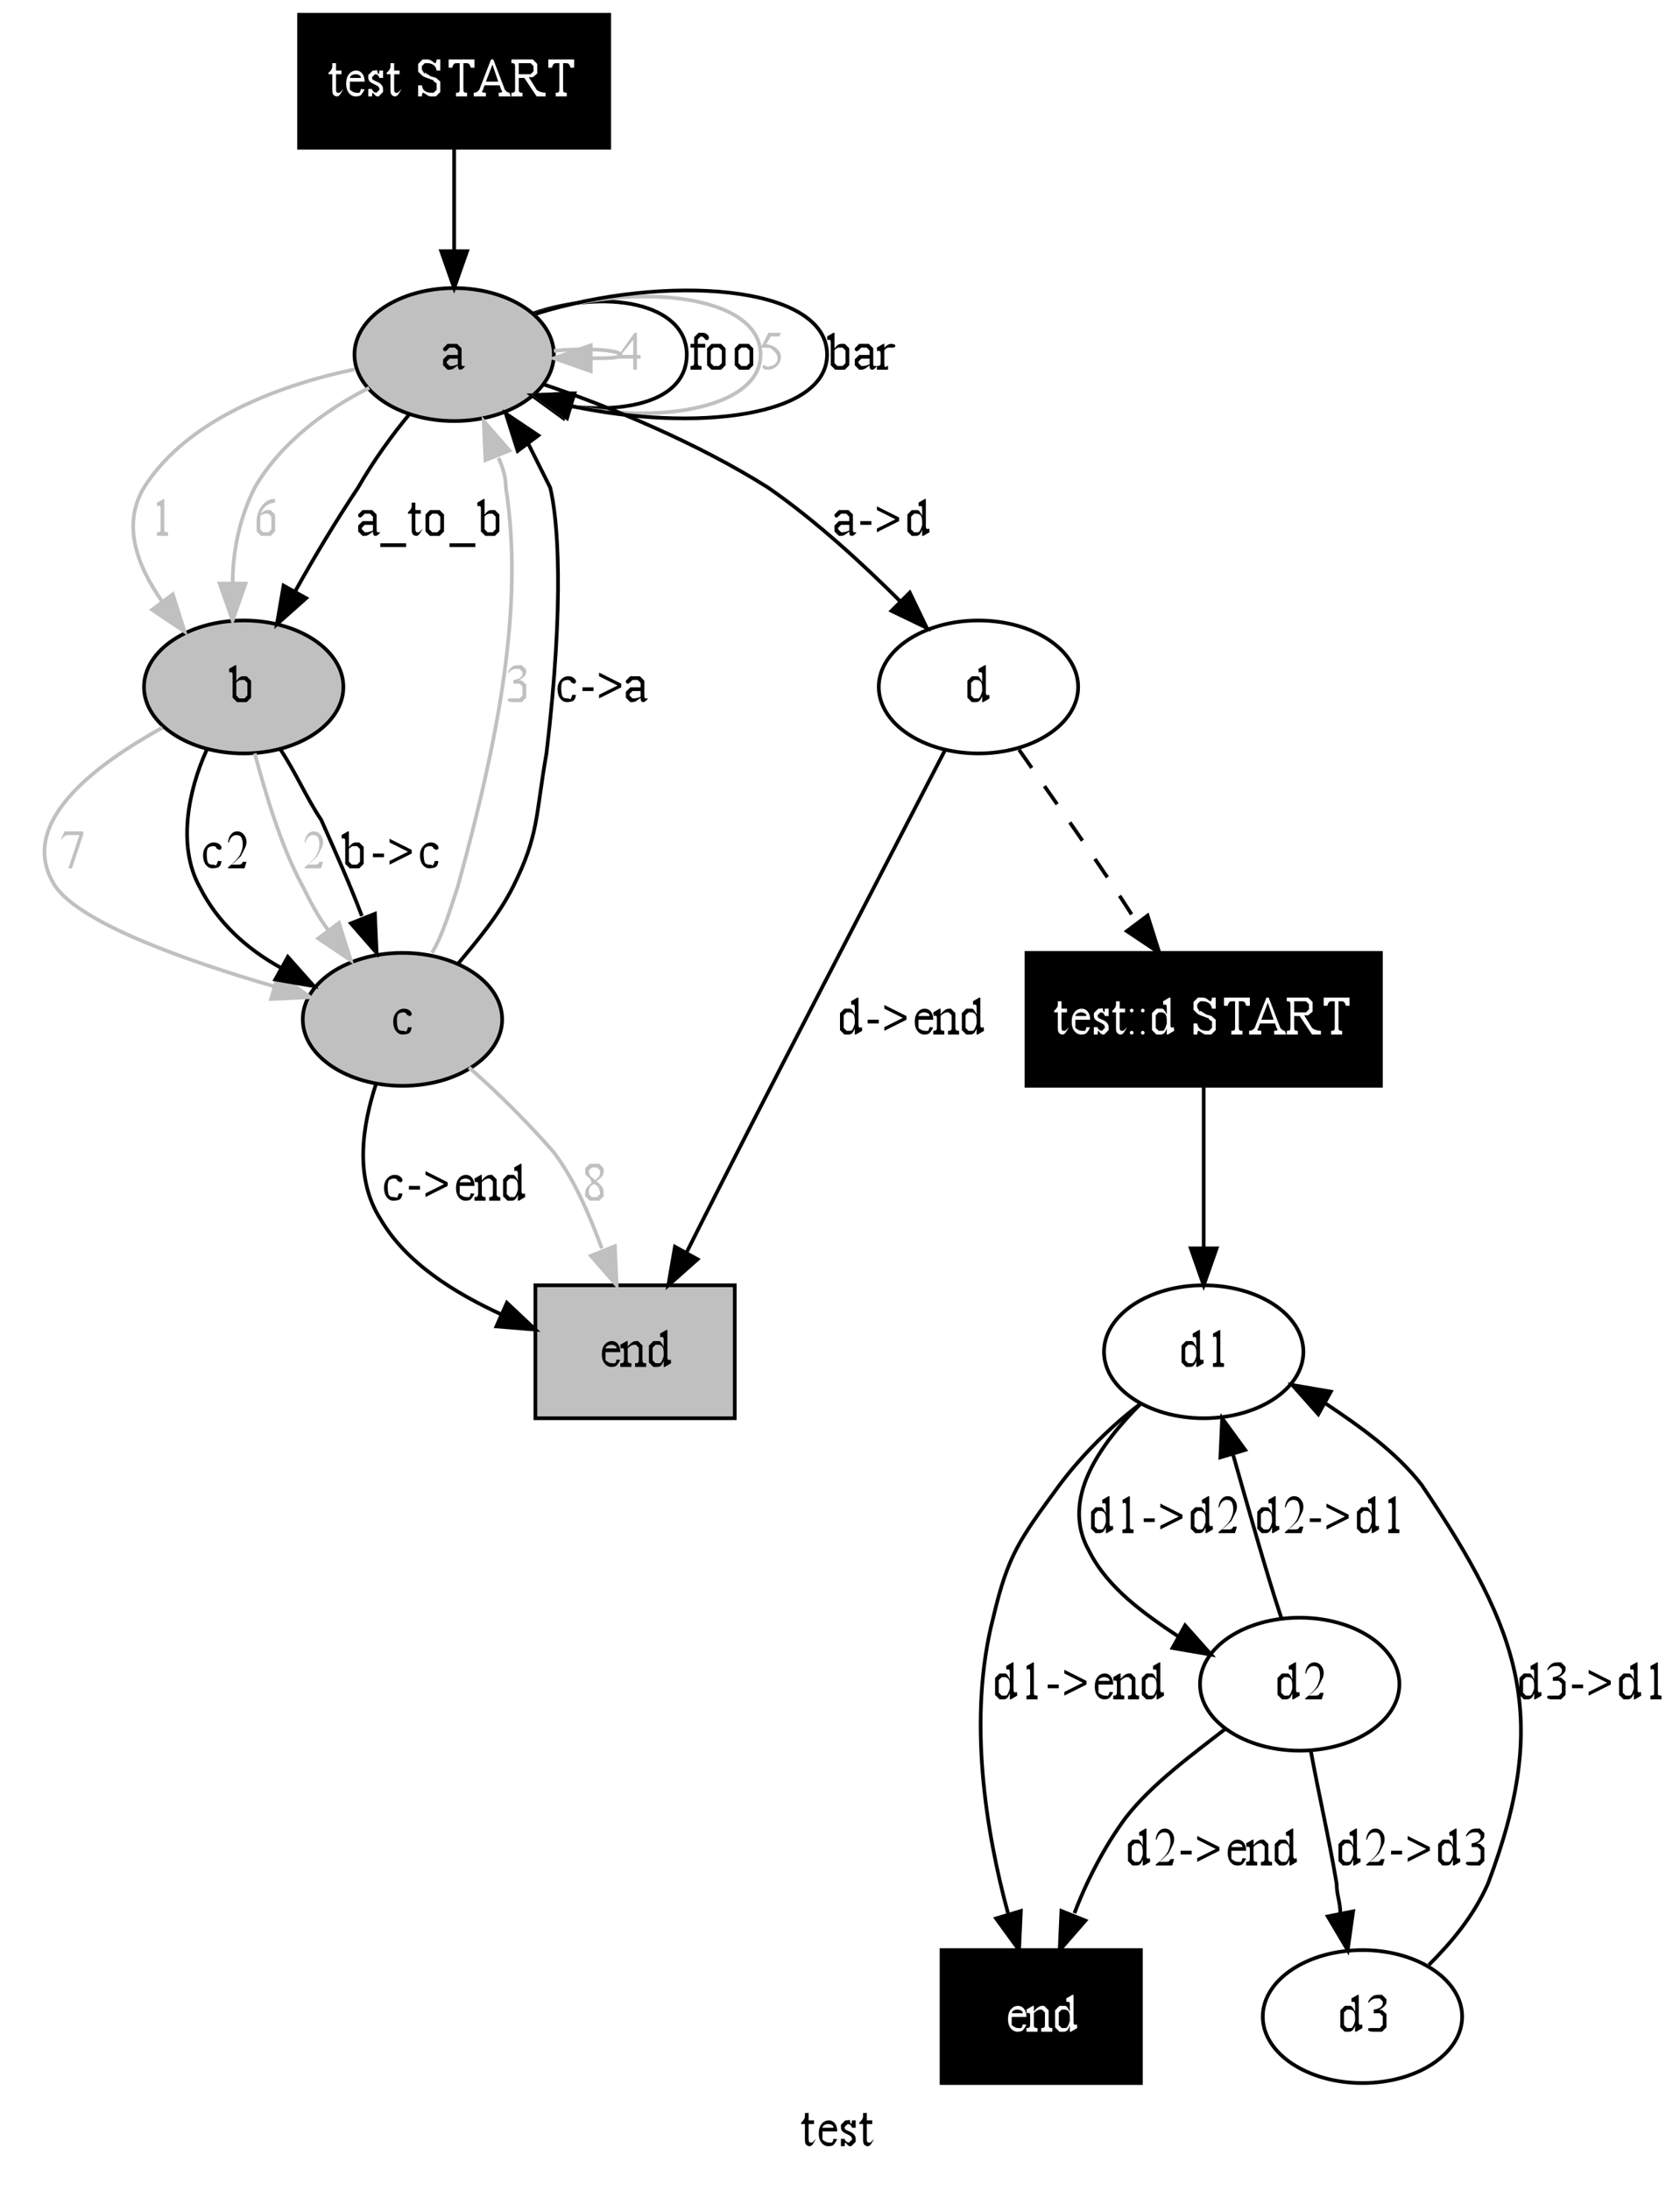 <?xml version="1.0" encoding="UTF-8"?>
<svg xmlns="http://www.w3.org/2000/svg" xmlns:xlink="http://www.w3.org/1999/xlink" width="455pt" height="593pt" viewBox="0 0 455 593" version="1.1">
<rect x="0" y="0" width="455" height="593" fill="#808080" stroke="none"/>
<defs>
<g>
<symbol overflow="visible" id="glyph0-0">
<path style="stroke: none;" d="M 2 0 L 2 -10 L 9 -10 L 9 0 L 2 0 Z M 3 -1 L 8 -1 L 8 -9 L 3 -9 L 3 -1 Z M 3 -1 "/>
</symbol>
<symbol overflow="visible" id="glyph0-1">
<path style="stroke: none;" d="M 2 -9 L 2 -7 L 3.469 -7 L 3.469 -6 L 2 -6 L 2 -2.016 C 2 -1.617 2.039 -1.348 2.125 -1.203 C 2.207 -1.066 2.316 -1 2.453 -1 C 2.555 -1 2.66 -1 2.766 -1 C 2.867 -1 2.945 -1 3 -1 L 4 -2 C 3.82 -1.664 3.574 -1.246 3.266 -0.75 C 2.953 -0.25 2.629 0 2.297 0 C 2.066 0 1.84 -0.055 1.625 -0.172 C 1.414 -0.293 1.258 -0.469 1.156 -0.688 C 1.051 -0.902 1 -1.242 1 -1.703 L 1 -6 L 0 -6 L 0 -6.469 C 0.215 -6.59 0.438 -6.812 0.656 -7.125 C 0.883 -7.434 1 -7.754 1 -8.078 C 1 -8.242 1 -8.551 1 -9 L 2 -9 Z M 2 -9 "/>
</symbol>
<symbol overflow="visible" id="glyph0-2">
<path style="stroke: none;" d="M 2 -4 C 2 -3.062 2 -2.324 2 -1.797 C 2.652 -1.266 3.211 -1 3.672 -1 C 3.961 -1 4.219 -0.988 4.438 -0.969 C 4.664 -0.957 4.852 -1.301 5 -2 L 6 -1.906 C 5.57 -1.094 5.223 -0.57 4.953 -0.344 C 4.691 -0.113 4.23 0 3.578 0 C 2.867 0 2.258 -0.305 1.75 -0.922 C 1.25 -1.535 1 -2.363 1 -3.406 C 1 -4.539 1.258 -5.422 1.781 -6.047 C 2.301 -6.68 2.953 -7 3.734 -7 C 4.387 -7 4.93 -6.727 5.359 -6.188 C 5.785 -5.645 6 -4.914 6 -4 L 2 -4 Z M 2 -5 L 5 -5 C 4.977 -5.238 4.926 -5.41 4.844 -5.516 C 4.727 -5.66 4.551 -5.773 4.312 -5.859 C 4.082 -5.949 3.84 -6 3.594 -6 C 3.195 -6 2.84 -5.91 2.531 -5.734 C 2.227 -5.555 2.051 -5.309 2 -5 Z M 2 -5 "/>
</symbol>
<symbol overflow="visible" id="glyph0-3">
<path style="stroke: none;" d="M 5 -7 L 5 -5 L 4 -5 C 3.875 -5.383 3.711 -5.645 3.516 -5.781 C 3.316 -5.926 3.066 -6 2.766 -6 L 2.797 -6 L 2 -5.203 L 2 -5.297 C 2 -5.078 2.023 -4.887 2.078 -4.734 C 2.129 -4.578 2.359 -4.41 2.766 -4.234 L 3.703 -3.812 C 4.566 -3.344 5 -2.727 5 -1.969 L 5 -1.203 L 3.797 0 L 3.438 0 C 3.156 0 2.824 -0.25 2.453 -0.75 C 2.348 -0.914 2.258 -1 2.188 -1 C 2.102 -1 2.039 -0.664 2 0 L 1 0 L 1 -2 L 2 -2 C 2.082 -1.664 2.242 -1.414 2.484 -1.25 C 2.723 -1.082 2.992 -1 3.297 -1 L 3.203 -1 L 4 -1.797 L 4 -1.875 C 4 -2.164 3.914 -2.41 3.75 -2.609 C 3.582 -2.805 3.184 -3.039 2.562 -3.312 C 1.945 -3.59 1.527 -3.867 1.312 -4.141 C 1.102 -4.398 1 -4.734 1 -5.141 L 1 -5.797 L 2.203 -7 L 2.594 -7 C 2.801 -7 3.051 -7.047 3.344 -7.141 C 3.539 -6.379 3.672 -6 3.734 -6 C 3.793 -6 3.844 -6.062 3.875 -6.188 C 3.914 -6.309 3.957 -6.582 4 -7 L 5 -7 Z M 5 -7 "/>
</symbol>
<symbol overflow="visible" id="glyph0-4">
<path style="stroke: none;" d=""/>
</symbol>
<symbol overflow="visible" id="glyph0-5">
<path style="stroke: none;" d="M 7 -10 L 7 -7 L 6 -7 C 5.926 -7.457 5.785 -7.82 5.578 -8.094 C 5.379 -8.371 5.09 -8.594 4.719 -8.75 C 4.344 -8.914 3.957 -9 3.562 -9 L 2.797 -9 L 2 -8.203 L 2 -7.672 L 2 -7.281 L 2.797 -5.984 L 2.75 -6.484 L 4.406 -5.438 L 5.75 -5.047 L 5.797 -5.047 L 7 -4.016 L 7 -2.656 L 7 -1.203 L 5.797 0 L 4.484 0 C 4.254 0 4.039 -0.035 3.844 -0.109 C 3.719 -0.16 3.461 -0.32 3.078 -0.594 C 2.703 -0.863 2.461 -1 2.359 -1 C 2.266 -1 2.184 -0.93 2.125 -0.797 C 2.07 -0.672 2.027 -0.402 2 0 L 1 0 L 1 -3 L 2 -3 C 2.102 -2.5 2.238 -2.121 2.406 -1.875 C 2.582 -1.625 2.848 -1.414 3.203 -1.25 C 3.566 -1.082 3.961 -1 4.391 -1 L 5.203 -1 L 6 -1.797 L 6 -2.656 L 6 -3.547 L 6 -3.547 L 5.203 -4.094 L 5.156 -4.344 L 2.672 -5.281 L 2.203 -5.531 L 1 -6.688 L 1 -7.719 L 1 -8.797 L 2.203 -10 L 3.562 -10 C 4.027 -10 4.523 -9.773 5.047 -9.328 C 5.285 -9.109 5.453 -9 5.547 -9 C 5.66 -9 5.754 -9.062 5.828 -9.188 C 5.898 -9.32 5.957 -9.594 6 -10 L 7 -10 Z M 7 -10 "/>
</symbol>
<symbol overflow="visible" id="glyph0-6">
<path style="stroke: none;" d="M 8 -10 L 8 -7.781 L 7 -7.781 C 6.969 -7.914 6.918 -8.066 6.859 -8.234 C 6.766 -8.492 6.637 -8.688 6.484 -8.812 C 6.328 -8.934 6.121 -9 5.875 -9 L 5 -9 L 5 -2 C 5 -1.582 5.047 -1.32 5.141 -1.219 C 5.273 -1.07 5.477 -1 5.75 -1 L 6 -1 L 6 0 L 3 0 L 3 -1 L 3.25 -1 C 3.551 -1 3.766 -1.086 3.891 -1.266 C 3.961 -1.367 4 -1.613 4 -2 L 4 -9 L 3.25 -9 C 2.945 -9 2.73 -8.965 2.609 -8.906 C 2.453 -8.82 2.316 -8.652 2.203 -8.406 C 2.086 -8.156 2.02 -7.945 2 -7.781 L 1 -7.781 L 1 -10 L 8 -10 Z M 8 -10 "/>
</symbol>
<symbol overflow="visible" id="glyph0-7">
<path style="stroke: none;" d="M 6.562 -3 L 2.484 -3 L 2 -1.641 C 1.844 -1.473 1.766 -1.348 1.766 -1.266 C 1.766 -1.203 1.832 -1.145 1.969 -1.094 C 2.102 -1.039 2.395 -1.008 2.844 -1 L 2.844 0 L -0.453 0 L -0.453 -1 C -0.066 -1.027 0.18 -1.078 0.297 -1.141 C 0.535 -1.254 0.797 -1.484 1.078 -1.828 L 4.234 -10 L 4.859 -10 L 8 -1.766 C 8.258 -1.453 8.492 -1.246 8.703 -1.156 C 8.918 -1.062 9.094 -1.008 9.219 -1 L 9.594 0 L 6.328 0 L 6.328 -1 C 6.699 -1.008 6.953 -1.039 7.078 -1.094 C 7.199 -1.145 7.266 -1.207 7.266 -1.281 C 7.266 -1.383 7.176 -1.547 7 -1.766 L 6.562 -3 Z M 6.188 -4 L 4.625 -8.625 L 2.844 -4 L 6.188 -4 Z M 6.188 -4 "/>
</symbol>
<symbol overflow="visible" id="glyph0-8">
<path style="stroke: none;" d="M 9.25 0 L 6.844 0 L 3.5 -5 C 3.145 -5 2.852 -5 2.625 -5 C 2.531 -5 2.43 -5 2.328 -5 C 2.223 -5 2.113 -5 2 -5 L 2 -2 C 2 -1.582 2.047 -1.32 2.141 -1.219 C 2.273 -1.07 2.473 -1 2.734 -1 L 3 -1 L 3 0 L 0 0 L 0 -1 L 0.266 -1 C 0.555 -1 0.766 -1.094 0.891 -1.281 C 0.961 -1.371 1 -1.613 1 -2 L 1 -8 C 1 -8.414 0.949 -8.676 0.859 -8.781 C 0.723 -8.926 0.523 -9 0.266 -9 L 0 -9 L 0 -10 L 3.266 -10 L 5.797 -10 L 7 -8.797 L 7 -8.797 L 7 -7.594 L 7 -6.203 L 5.797 -5.203 L 4.719 -5.203 L 6.891 -1.719 C 7.324 -1.445 7.703 -1.262 8.016 -1.172 C 8.324 -1.078 8.738 -1.02 9.25 -1 L 9.25 0 Z M 2 -6 C 2.113 -6 2.211 -6 2.297 -6 C 2.379 -6 2.445 -6 2.5 -6 L 5.203 -6 L 6 -6.797 L 6 -7.531 L 6 -8.203 L 5.203 -9 L 3.406 -9 C 3.062 -9 2.59 -9 2 -9 L 2 -6 Z M 2 -6 "/>
</symbol>
<symbol overflow="visible" id="glyph0-9">
<path style="stroke: none;" d="M 4 -1.156 C 3.258 -0.602 2.793 -0.277 2.609 -0.188 C 2.328 -0.062 2.023 0 1.703 0 L 1.203 0 L 0 -1.203 L 0 -1.516 L 0 -2.797 L 0 -2.797 L 0 -2.797 L 1.203 -4 L 4 -4 L 4 -4.266 L 4 -5.203 L 3.203 -6 L 2.328 -6 L 1.781 -6 L 0.984 -5.203 L 0.984 -5.75 L 0.984 -5.578 L 1 -5.359 C 1 -5.242 0.949 -5.152 0.859 -5.094 C 0.766 -5.031 0.645 -5 0.5 -5 C 0.352 -5 0.23 -5.051 0.141 -5.156 C 0.047 -5.258 0 -5.406 0 -5.594 L 0 -5.797 L 1.188 -7 L 2.625 -7 L 3.797 -7 L 5 -5.797 L 5 -5.797 L 5 -5.797 L 5 -5.703 L 5 -4.75 L 5 -2.516 C 5 -1.879 5.008 -1.488 5.031 -1.344 C 5.051 -1.207 5.082 -1.113 5.125 -1.062 C 5.176 -1.02 5.238 -1 5.312 -1 C 5.371 -1 5.43 -1 5.484 -1 C 5.574 -1 5.75 -1 6 -1 L 6 -1 C 5.531 -0.332 5.086 0 4.672 0 C 4.461 0 4.293 -0.086 4.172 -0.266 C 4.055 -0.441 4 -0.738 4 -1.156 Z M 4 -1.453 L 4 -3 L 1.797 -3 L 1 -2.203 L 1 -2.203 L 1 -2.203 L 1 -1.75 L 1 -1.797 L 1.797 -1 L 2.25 -1 C 2.684 -1 3.27 -1.148 4 -1.453 Z M 4 -1.453 "/>
</symbol>
<symbol overflow="visible" id="glyph0-10">
<path style="stroke: none;" d="M 3 -6 L 3 -2 C 3 -1.582 3.047 -1.32 3.141 -1.219 C 3.254 -1.07 3.41 -1 3.609 -1 L 4 -1 L 4 0 L 1 0 L 1 -1 L 1.234 -1 C 1.387 -1 1.531 -1.031 1.656 -1.094 C 1.789 -1.152 1.879 -1.242 1.922 -1.359 C 1.973 -1.473 2 -1.688 2 -2 L 2 -6 L 1 -6 L 1 -7 L 2 -7 L 2 -7.359 L 2 -8.797 L 2 -8.797 L 3.203 -10 L 4.406 -10 C 4.852 -10 5.266 -9.816 5.641 -9.453 C 5.879 -9.223 6 -8.957 6 -8.656 C 6 -8.5 5.941 -8.348 5.828 -8.203 C 5.723 -8.066 5.602 -8 5.469 -8 C 5.375 -8 5.27 -8.031 5.156 -8.094 C 5.051 -8.152 4.918 -8.285 4.766 -8.484 C 4.609 -8.68 4.461 -8.816 4.328 -8.891 C 4.191 -8.961 4.043 -9 3.891 -9 L 3.797 -9 L 3 -8.203 L 3 -8.203 L 3 -7.312 L 3 -7 L 5 -7 L 5 -6 L 3 -6 Z M 3 -6 "/>
</symbol>
<symbol overflow="visible" id="glyph0-11">
<path style="stroke: none;" d="M 3.5 -7 L 4.797 -7 L 6 -5.797 L 6 -5.797 L 6 -3.625 L 6 -1.203 L 6 -1.203 L 4.797 0 L 3.438 0 L 2.203 0 L 1 -1.203 L 1 -1.203 L 1 -3.438 L 1 -5.797 L 1 -5.797 L 2.203 -7 L 3.5 -7 Z M 3.328 -6 L 2.797 -6 L 2 -5.203 L 2 -5.203 L 2 -3.938 L 2 -1.797 L 2.797 -1 L 3.688 -1 L 4.203 -1 L 5 -1.797 L 5 -3.125 L 5 -5.203 L 5 -5.203 L 4.203 -6 L 3.328 -6 Z M 3.328 -6 "/>
</symbol>
<symbol overflow="visible" id="glyph0-12">
<path style="stroke: none;" d="M 6 -10 L 5.562 -9 L 3.297 -9 L 2 -6.922 C 3.258 -6.742 4.27 -6.301 5.031 -5.594 C 5.676 -4.988 6 -4.27 6 -3.438 C 6 -2.957 5.902 -2.512 5.719 -2.109 C 5.531 -1.703 5.289 -1.352 5 -1.062 C 4.719 -0.781 4.398 -0.551 4.047 -0.375 C 3.547 -0.125 3.035 0 2.516 0 C 1.984 0 1.598 -0.082 1.359 -0.25 C 1.117 -0.414 1 -0.602 1 -0.812 C 1 -0.914 1.035 -1.008 1.109 -1.094 C 1.191 -1.184 1.297 -1.234 1.422 -1.234 C 1.504 -1.234 1.578 -1.215 1.641 -1.188 C 1.711 -1.156 1.832 -1.07 2 -0.938 C 2.34 -0.727 2.691 -0.75 3.047 -1 C 3.586 -1 4.062 -1.195 4.469 -1.594 C 4.883 -1.988 5.094 -2.469 5.094 -3.031 C 5.094 -3.57 4.91 -4.078 4.547 -4.547 C 4.18 -5.023 3.68 -5.477 3.047 -5.906 C 2.535 -5.934 1.723 -5.969 0.609 -6 L 2.609 -10 L 6 -10 Z M 6 -10 "/>
</symbol>
<symbol overflow="visible" id="glyph0-13">
<path style="stroke: none;" d="M 2 -5.719 C 2.551 -6.57 3.148 -7 3.797 -7 L 4.797 -7 L 6 -5.797 L 6 -3.75 L 6 -1.203 L 6 -1.203 L 4.797 0 L 3.062 0 L 2.203 0 L 1 -1.203 L 1 -1.281 L 1 -7 C 1 -7.434 0.98 -7.703 0.953 -7.797 C 0.922 -7.898 0.867 -7.977 0.797 -8.031 C 0.734 -8.082 0.648 -8.109 0.547 -8.109 C 0.422 -8.109 0.27 -8.07 0.094 -8 L 0 -9 L 1.719 -10 L 2 -10 L 2 -5.719 Z M 2 -5.297 L 2 -1.672 L 2 -1.797 L 2.797 -1 L 3.406 -1 L 4.203 -1 L 5 -1.797 L 5 -3.594 L 5 -5.203 L 4.203 -6 L 3.344 -6 C 3.113 -6 2.883 -5.941 2.656 -5.828 C 2.488 -5.734 2.27 -5.555 2 -5.297 Z M 2 -5.297 "/>
</symbol>
<symbol overflow="visible" id="glyph0-14">
<path style="stroke: none;" d="M 2 -7 L 2 -5.984 C 2.633 -6.66 3.285 -7 3.953 -7 C 4.254 -7 4.504 -6.941 4.703 -6.828 C 4.898 -6.723 5 -6.598 5 -6.453 C 5 -6.328 4.93 -6.215 4.797 -6.125 C 4.672 -6.039 4.512 -6 4.328 -6 C 4.148 -6 3.934 -6 3.688 -6 C 3.438 -6 3.246 -6 3.125 -6 C 3.031 -6 2.918 -5.965 2.797 -5.906 C 2.535 -5.781 2.27 -5.574 2 -5.297 L 2 -2 C 2 -1.488 2.039 -1.102 2.125 -0.844 C 2.176 -0.664 2.27 -0.645 2.406 -0.781 C 2.539 -0.926 2.738 -1 3 -1 L 3 0 L 0 0 L 0 -1 C 0.32 -1 0.562 -1.039 0.719 -1.125 C 0.832 -1.184 0.914 -1.285 0.969 -1.422 C 0.988 -1.492 1 -1.688 1 -2 L 1 -4 C 1 -4.457 0.98 -4.727 0.953 -4.812 C 0.93 -4.895 0.879 -4.961 0.797 -5.016 C 0.723 -5.066 0.629 -5.094 0.516 -5.094 C 0.379 -5.094 0.227 -5.059 0.062 -5 L 0 -6 L 1.734 -7 L 2 -7 Z M 2 -7 "/>
</symbol>
<symbol overflow="visible" id="glyph0-15">
<path style="stroke: none;" d="M 6 -4 L 6 -3 L 5 -3 L 5 0 L 4 0 L 4 -3 L 0 -3 L 0 -3.906 L 4.328 -10 L 5 -10 L 5 -4 L 6 -4 Z M 4 -4 L 4 -8.125 L 0.688 -4 L 4 -4 Z M 4 -4 "/>
</symbol>
<symbol overflow="visible" id="glyph0-16">
<path style="stroke: none;" d="M 2 -9 L 3.797 -10 L 4 -10 L 4 -2 C 4 -1.625 4.016 -1.387 4.047 -1.297 C 4.086 -1.203 4.164 -1.129 4.281 -1.078 C 4.402 -1.035 4.645 -1.008 5 -1 L 5 0 L 2 0 L 2 -1 C 2.363 -1.008 2.598 -1.035 2.703 -1.078 C 2.816 -1.129 2.895 -1.191 2.938 -1.266 C 2.977 -1.348 3 -1.594 3 -2 L 3 -7 C 3 -7.445 2.98 -7.734 2.953 -7.859 C 2.93 -7.949 2.887 -8.031 2.828 -8.094 C 2.766 -8.164 2.684 -8.203 2.594 -8.203 C 2.469 -8.203 2.293 -8.133 2.078 -8 L 2 -9 Z M 2 -9 "/>
</symbol>
<symbol overflow="visible" id="glyph0-17">
<path style="stroke: none;" d="M 6 -10 L 6 -9 C 5.438 -8.957 4.973 -8.863 4.609 -8.719 C 4.254 -8.582 3.898 -8.371 3.547 -8.094 C 3.203 -7.812 2.914 -7.496 2.688 -7.156 C 2.457 -6.812 2.262 -6.398 2.109 -5.922 C 2.699 -6.637 3.297 -7 3.891 -7 L 4.797 -7 L 6 -5.797 L 6 -3.812 L 6 -1.203 L 6 -1.203 L 4.797 0 L 3.484 0 L 2.203 0 L 1 -1.203 L 1 -1.203 L 1 -3.953 C 1 -4.805 1.145 -5.625 1.438 -6.406 C 1.727 -7.184 2.145 -7.875 2.688 -8.469 C 3.238 -9.07 3.758 -9.477 4.25 -9.688 C 4.746 -9.895 5.219 -10 5.656 -10 L 6 -10 Z M 2 -5.422 C 2 -4.805 2 -4.309 2 -3.938 L 2 -1.797 L 2 -1.797 L 2 -1.797 L 2.797 -1 L 3.625 -1 L 4.203 -1 L 5 -1.797 L 5 -3.141 L 5 -5.203 L 4.203 -6 L 3.344 -6 C 3.176 -6 2.996 -5.961 2.812 -5.891 C 2.633 -5.816 2.363 -5.66 2 -5.422 Z M 2 -5.422 "/>
</symbol>
<symbol overflow="visible" id="glyph0-18">
<path style="stroke: none;" d="M 7 3 L 0 3 L 0 2 L 7 2 L 7 3 Z M 7 3 "/>
</symbol>
<symbol overflow="visible" id="glyph0-19">
<path style="stroke: none;" d="M 5 -1.625 C 4.719 -0.895 4.441 -0.441 4.172 -0.266 C 3.91 -0.086 3.629 0 3.328 0 L 2.203 0 L 1 -1.203 L 1 -3.219 L 1 -5.797 L 2.203 -7 L 3.75 -7 C 4.09 -7 4.508 -6.465 5 -5.406 L 5 -7 C 5 -7.434 4.98 -7.703 4.953 -7.797 C 4.922 -7.898 4.867 -7.977 4.797 -8.031 C 4.723 -8.082 4.633 -8.109 4.531 -8.109 C 4.414 -8.109 4.262 -8.07 4.078 -8 L 4 -9 L 5.719 -10 L 6 -10 L 6 -3 C 6 -2.562 6.016 -2.289 6.047 -2.188 C 6.074 -2.094 6.129 -2.012 6.203 -1.953 C 6.273 -1.898 6.359 -1.875 6.453 -1.875 C 6.574 -1.875 6.734 -1.914 6.922 -2 L 7 -1 L 5.297 0 L 5 0 L 5 -1.625 Z M 5 -2.938 L 5 -4.016 C 4.969 -4.629 4.883 -5.051 4.75 -5.281 C 4.625 -5.52 4.449 -5.695 4.234 -5.812 C 4.023 -5.934 3.82 -6 3.625 -6 L 2.797 -6 L 2 -5.203 L 2 -5.203 L 2 -3.609 L 2 -1.797 L 2.797 -1 L 3.859 -1 C 4.254 -1 4.633 -1.645 5 -2.938 Z M 5 -2.938 "/>
</symbol>
<symbol overflow="visible" id="glyph0-20">
<path style="stroke: none;" d="M 1 -4 L 4 -4 L 4 -3 L 1 -3 L 1 -4 Z M 1 -4 "/>
</symbol>
<symbol overflow="visible" id="glyph0-21">
<path style="stroke: none;" d="M 7 -4 L 1 -1 L 1 -2 L 6 -4.5 L 1 -7 L 1 -8 L 7 -5 L 7 -4 Z M 7 -4 "/>
</symbol>
<symbol overflow="visible" id="glyph0-22">
<path style="stroke: none;" d="M 6 -1.938 C 5.844 -0.977 5.527 -0.414 5.062 -0.25 C 4.594 -0.082 4.074 0 3.516 0 C 2.836 0 2.246 -0.312 1.75 -0.938 C 1.25 -1.57 1 -2.426 1 -3.5 C 1 -4.527 1.285 -5.367 1.859 -6.016 C 2.43 -6.668 3.117 -7 3.922 -7 C 4.523 -7 5.02 -6.84 5.406 -6.531 C 5.801 -6.219 6 -5.895 6 -5.562 C 6 -5.395 5.941 -5.258 5.828 -5.156 C 5.723 -5.051 5.566 -5 5.359 -5 C 5.086 -5 5.051 -5.051 5.25 -5.156 C 4.844 -5.215 4.621 -5.332 4.594 -5.5 C 4.57 -5.664 4.48 -5.789 4.328 -5.875 C 4.16 -5.957 3.934 -6 3.656 -6 C 3.195 -6 2.746 -5.832 2.312 -5.5 C 2.102 -5.062 2 -4.488 2 -3.781 C 2 -3.039 2.07 -2.387 2.219 -1.828 C 2.371 -1.273 2.812 -1 3.531 -1 C 3.871 -1 4.18 -0.926 4.453 -0.781 C 4.637 -0.914 4.82 -1.32 5 -2 L 6 -1.938 Z M 6 -1.938 "/>
</symbol>
<symbol overflow="visible" id="glyph0-23">
<path style="stroke: none;" d="M 6 -1.75 L 5.469 0 L 1 0 L 1 -0.25 C 2.801 -1.715 3.914 -2.914 4.344 -3.844 C 4.777 -4.777 5 -5.633 5 -6.406 C 5 -7.164 4.883 -7.785 4.656 -8.266 C 4.438 -8.754 3.957 -9 3.219 -9 C 2.781 -9 2.383 -8.824 2.031 -8.484 C 1.676 -8.148 1.414 -7.652 1.25 -7 L 1 -7 C 1.102 -7.965 1.379 -8.707 1.828 -9.219 C 2.273 -9.738 2.832 -10 3.5 -10 C 4.215 -10 4.812 -9.711 5.281 -9.141 C 5.758 -8.578 6 -7.914 6 -7.156 C 6 -6.602 5.883 -6.09 5.656 -5.625 C 5.312 -4.883 4.914 -4.102 4.469 -3.281 C 3.219 -2.02 2.355 -1.258 1.891 -1 L 3.594 -1 C 3.945 -1 4.191 -1.016 4.328 -1.047 C 4.461 -1.086 4.586 -1.164 4.703 -1.281 C 4.816 -1.395 4.914 -1.551 5 -1.75 L 6 -1.75 Z M 6 -1.75 "/>
</symbol>
<symbol overflow="visible" id="glyph0-24">
<path style="stroke: none;" d="M 1 -10 L 6.031 -10 L 6.031 -9.125 L 3 0 L 2.016 0 L 5 -9 L 2.328 -9 C 1.785 -9 1.398 -8.934 1.172 -8.812 C 0.773 -8.602 0.449 -8.277 0.203 -7.844 L 0 -7.922 L 1 -10 Z M 1 -10 "/>
</symbol>
<symbol overflow="visible" id="glyph0-25">
<path style="stroke: none;" d="M 1 -8 C 1.277 -8.633 1.633 -9.125 2.062 -9.469 C 2.496 -9.82 3.039 -10 3.688 -10 L 4.797 -10 L 6 -8.797 L 6 -8.797 L 6 -8.047 C 6 -7.348 5.332 -6.621 4 -5.875 L 4.797 -5.875 L 6 -4.797 L 6 -3.359 L 6 -1.203 L 6 -1.203 L 4.797 0 L 2.531 0 C 1.938 0 1.527 -0.062 1.312 -0.188 C 1.102 -0.309 1 -0.445 1 -0.594 C 1 -0.695 1.047 -0.789 1.141 -0.875 C 1.242 -0.957 1.367 -1 1.516 -1 C 1.617 -1 1.727 -1 1.844 -1 C 1.914 -1 2.078 -1 2.328 -1 C 2.586 -1 2.77 -1 2.875 -1 C 3.027 -1 3.195 -1 3.375 -1 L 4.203 -1 L 5 -1.797 L 5 -2.75 L 5 -4.203 L 5 -4.203 L 5 -4.203 L 5 -4.203 L 5 -4.203 L 4.203 -5 L 2.766 -5 L 2.562 -5 L 2.562 -6 C 2.977 -6.039 3.395 -6.145 3.812 -6.312 C 4.227 -6.488 4.531 -6.695 4.719 -6.938 C 4.902 -7.176 5 -7.441 5 -7.734 L 5 -8.203 L 4.203 -9 L 3.266 -9 C 2.461 -9 1.789 -8.629 1.25 -7.891 L 1 -8 Z M 1 -8 "/>
</symbol>
<symbol overflow="visible" id="glyph0-26">
<path style="stroke: none;" d="M 2 -5.484 C 2.789 -6.492 3.539 -7 4.25 -7 L 4.797 -7 L 6 -5.797 L 6 -5.797 L 6 -5.5 L 6 -4.656 L 6 -2 C 6 -1.656 6.031 -1.426 6.094 -1.312 C 6.145 -1.207 6.227 -1.129 6.344 -1.078 C 6.465 -1.023 6.688 -1 7 -1 L 7 0 L 4 0 L 4 -1 L 4.125 -1 C 4.414 -1 4.617 -1.035 4.734 -1.109 C 4.848 -1.191 4.926 -1.305 4.969 -1.453 C 4.988 -1.504 5 -1.688 5 -2 L 5 -4.453 L 5 -5.203 L 4.203 -6 L 3.875 -6 C 3.25 -6 2.621 -5.68 2 -5.047 L 2 -2 C 2 -1.633 2.023 -1.41 2.078 -1.328 C 2.137 -1.211 2.223 -1.129 2.328 -1.078 C 2.441 -1.023 2.664 -1 3 -1 L 3 0 L 0 0 L 0 -1 L 0.141 -1 C 0.473 -1 0.695 -1.066 0.812 -1.203 C 0.934 -1.348 1 -1.613 1 -2 L 1 -4 C 1 -4.445 0.98 -4.719 0.953 -4.812 C 0.922 -4.902 0.867 -4.973 0.797 -5.016 C 0.734 -5.066 0.645 -5.094 0.531 -5.094 C 0.406 -5.094 0.258 -5.059 0.094 -5 L 0 -6 L 1.734 -7 L 2 -7 L 2 -5.484 Z M 2 -5.484 "/>
</symbol>
<symbol overflow="visible" id="glyph0-27">
<path style="stroke: none;" d="M 2.719 -4.812 C 2.656 -5.465 2.352 -5.988 1.812 -6.375 C 1.27 -6.77 1 -7.18 1 -7.609 L 1 -8.797 L 2.203 -10 L 3.531 -10 L 4.797 -10 L 6 -8.797 L 6 -7.828 C 6 -7.453 5.867 -7.066 5.609 -6.672 C 5.359 -6.285 4.832 -5.824 4.031 -5.297 C 4.777 -4.68 5.273 -4.191 5.516 -3.828 C 5.836 -3.367 6 -2.879 6 -2.359 L 6 -1.203 L 4.797 0 L 3.469 0 L 2.203 0 L 1 -1.203 L 1 -1.203 L 1 -2.266 C 1 -2.668 1.125 -3.07 1.375 -3.469 C 1.633 -3.871 2.082 -4.32 2.719 -4.812 Z M 3.719 -5.578 C 4.27 -6.035 4.617 -6.395 4.766 -6.656 C 4.918 -6.926 5 -7.227 5 -7.562 L 5 -8.203 L 4.203 -9 L 3.531 -9 L 2.797 -9 L 2 -8.203 L 2 -7.75 C 2 -7.52 2.055 -7.293 2.172 -7.078 C 2.285 -6.859 2.445 -6.648 2.656 -6.453 L 3.719 -5.578 Z M 3.516 -4.531 C 2.836 -4.258 2.414 -3.965 2.25 -3.656 C 2.082 -3.344 2 -2.996 2 -2.625 L 2 -1.797 L 2.797 -1 L 3.531 -1 L 4.203 -1 L 5 -1.797 L 5 -2.203 C 5 -2.473 4.918 -2.719 4.766 -2.938 C 4.887 -3.34 4.473 -3.875 3.516 -4.531 Z M 3.516 -4.531 "/>
</symbol>
<symbol overflow="visible" id="glyph0-28">
<path style="stroke: none;" d="M 1.5 -7 C 1.633 -7 1.75 -6.945 1.844 -6.844 C 1.945 -6.75 2 -6.633 2 -6.5 C 2 -6.363 1.945 -6.242 1.844 -6.141 C 1.75 -6.047 1.633 -6 1.5 -6 C 1.363 -6 1.242 -6.047 1.141 -6.141 C 1.047 -6.242 1 -6.363 1 -6.5 C 1 -6.633 1.047 -6.75 1.141 -6.844 C 1.242 -6.945 1.363 -7 1.5 -7 Z M 1.5 -1 C 1.633 -1 1.75 -0.945 1.844 -0.844 C 1.945 -0.75 2 -0.633 2 -0.5 C 2 -0.363 1.945 -0.242 1.844 -0.141 C 1.75 -0.047 1.633 0 1.5 0 C 1.363 0 1.242 -0.047 1.141 -0.141 C 1.047 -0.242 1 -0.363 1 -0.5 C 1 -0.633 1.047 -0.75 1.141 -0.844 C 1.242 -0.945 1.363 -1 1.5 -1 Z M 1.5 -1 "/>
</symbol>
</g>
<clipPath id="clip1">
  <path d="M 0 593 L 455 593 L 455 0 L 0 0 Z M 0 593 "/>
</clipPath>
</defs>
<g id="surface0">
<g clip-path="url(#clip1)" clip-rule="nonzero">
<path style="fill-rule: nonzero; fill: rgb(100%,100%,100%); fill-opacity: 1;stroke-width: 1; stroke-linecap: butt; stroke-linejoin: miter; stroke: rgb(100%,100%,100%); stroke-opacity: 1;stroke-miterlimit: 10; " d="M -4 4 L -4 -589 L 451 -589 L 451 4 Z M -4 4 " transform="matrix(1,0,0,1,4,589)"/>
<g style="fill: rgb(0%,0%,0%); fill-opacity: 1;">
  <use xlink:href="#glyph0-1" x="217" y="581.102"/>
  <use xlink:href="#glyph0-2" x="220.75" y="581.102"/>
  <use xlink:href="#glyph0-3" x="226.75" y="581.102"/>
  <use xlink:href="#glyph0-1" x="232.75" y="581.102"/>
</g>
<path style="fill-rule: nonzero; fill: rgb(0%,0%,0%); fill-opacity: 1;stroke-width: 1; stroke-linecap: butt; stroke-linejoin: miter; stroke: rgb(0%,0%,0%); stroke-opacity: 1;stroke-miterlimit: 10; " d="M 161 -585 L 77 -585 L 77 -549 L 161 -549 Z M 161 -585 " transform="matrix(1,0,0,1,4,589)"/>
<g style="fill: rgb(100%,100%,100%); fill-opacity: 1;">
  <use xlink:href="#glyph0-1" x="89" y="26.102"/>
  <use xlink:href="#glyph0-2" x="92.75" y="26.102"/>
  <use xlink:href="#glyph0-3" x="98.75" y="26.102"/>
  <use xlink:href="#glyph0-1" x="104.75" y="26.102"/>
  <use xlink:href="#glyph0-4" x="108.5" y="26.102"/>
  <use xlink:href="#glyph0-5" x="112.25" y="26.102"/>
  <use xlink:href="#glyph0-6" x="120.5" y="26.102"/>
  <use xlink:href="#glyph0-7" x="128.75" y="26.102"/>
  <use xlink:href="#glyph0-8" x="138.5" y="26.102"/>
  <use xlink:href="#glyph0-6" x="147.5" y="26.102"/>
</g>
<path style="fill-rule: nonzero; fill: rgb(75.294%,75.294%,75.294%); fill-opacity: 1;stroke-width: 1; stroke-linecap: butt; stroke-linejoin: miter; stroke: rgb(0%,0%,0%); stroke-opacity: 1;stroke-miterlimit: 10; " d="M 146 -493 L 146 -493 C 146 -483.059 133.91 -475 119 -475 C 104.09 -475 92 -483.059 92 -493 C 92 -502.941 104.09 -511 119 -511 C 133.91 -511 146 -502.941 146 -493 Z M 146 -493 " transform="matrix(1,0,0,1,4,589)"/>
<g style="fill: rgb(0%,0%,0%); fill-opacity: 1;">
  <use xlink:href="#glyph0-9" x="120" y="100.102"/>
</g>
<path style="fill: none; stroke-width: 1; stroke-linecap: butt; stroke-linejoin: miter; stroke: rgb(0%,0%,0%); stroke-opacity: 1;stroke-miterlimit: 10; " d="M 119 -549 C 119 -540 119 -531 119 -521 " transform="matrix(1,0,0,1,4,589)"/>
<path style="fill-rule: nonzero; fill: rgb(0%,0%,0%); fill-opacity: 1;stroke-width: 1; stroke-linecap: butt; stroke-linejoin: miter; stroke: rgb(0%,0%,0%); stroke-opacity: 1;stroke-miterlimit: 10; " d="M 122.5 -521 L 119 -511 L 115.5 -521 Z M 122.5 -521 " transform="matrix(1,0,0,1,4,589)"/>
<path style="fill: none; stroke-width: 1; stroke-linecap: butt; stroke-linejoin: miter; stroke: rgb(0%,0%,0%); stroke-opacity: 1;stroke-miterlimit: 10; " d="M 140 -504 C 160 -511 182 -507 182 -493 C 182 -481 167 -477 150 -479 " transform="matrix(1,0,0,1,4,589)"/>
<path style="fill-rule: nonzero; fill: rgb(0%,0%,0%); fill-opacity: 1;stroke-width: 1; stroke-linecap: butt; stroke-linejoin: miter; stroke: rgb(0%,0%,0%); stroke-opacity: 1;stroke-miterlimit: 10; " d="M 148.574 -475.773 L 140 -482 L 150.586 -482.48 Z M 148.574 -475.773 " transform="matrix(1,0,0,1,4,589)"/>
<g style="fill: rgb(0%,0%,0%); fill-opacity: 1;">
  <use xlink:href="#glyph0-10" x="186" y="100.102"/>
  <use xlink:href="#glyph0-11" x="190.5" y="100.102"/>
  <use xlink:href="#glyph0-11" x="198" y="100.102"/>
</g>
<path style="fill: none; stroke-width: 1; stroke-linecap: butt; stroke-linejoin: miter; stroke: rgb(75.294%,75.294%,75.294%); stroke-opacity: 1;stroke-miterlimit: 10; " d="M 141 -504 C 169 -513 202 -509 202 -493 C 202 -479 176 -474 151 -479 " transform="matrix(1,0,0,1,4,589)"/>
<path style="fill-rule: nonzero; fill: rgb(75.294%,75.294%,75.294%); fill-opacity: 1;stroke-width: 1; stroke-linecap: butt; stroke-linejoin: miter; stroke: rgb(75.294%,75.294%,75.294%); stroke-opacity: 1;stroke-miterlimit: 10; " d="M 149.574 -475.773 L 141 -482 L 151.586 -482.48 Z M 149.574 -475.773 " transform="matrix(1,0,0,1,4,589)"/>
<g style="fill: rgb(75.294%,75.294%,75.294%); fill-opacity: 1;">
  <use xlink:href="#glyph0-12" x="205.5" y="100.102"/>
</g>
<path style="fill: none; stroke-width: 1; stroke-linecap: butt; stroke-linejoin: miter; stroke: rgb(0%,0%,0%); stroke-opacity: 1;stroke-miterlimit: 10; " d="M 141 -504 C 176 -515 220 -512 220 -493 C 220 -476 184 -472 151 -479 " transform="matrix(1,0,0,1,4,589)"/>
<path style="fill-rule: nonzero; fill: rgb(0%,0%,0%); fill-opacity: 1;stroke-width: 1; stroke-linecap: butt; stroke-linejoin: miter; stroke: rgb(0%,0%,0%); stroke-opacity: 1;stroke-miterlimit: 10; " d="M 149.574 -475.773 L 141 -482 L 151.586 -482.48 Z M 149.574 -475.773 " transform="matrix(1,0,0,1,4,589)"/>
<g style="fill: rgb(0%,0%,0%); fill-opacity: 1;">
  <use xlink:href="#glyph0-13" x="224" y="100.102"/>
  <use xlink:href="#glyph0-9" x="231.5" y="100.102"/>
  <use xlink:href="#glyph0-14" x="237.5" y="100.102"/>
</g>
<path style="fill: none; stroke-width: 1; stroke-linecap: butt; stroke-linejoin: miter; stroke: rgb(75.294%,75.294%,75.294%); stroke-opacity: 1;stroke-miterlimit: 10; " d="M 146 -494 C 156 -495 164 -494 164 -493 C 164 -492 161 -492 156 -492 " transform="matrix(1,0,0,1,4,589)"/>
<path style="fill-rule: nonzero; fill: rgb(75.294%,75.294%,75.294%); fill-opacity: 1;stroke-width: 1; stroke-linecap: butt; stroke-linejoin: miter; stroke: rgb(75.294%,75.294%,75.294%); stroke-opacity: 1;stroke-miterlimit: 10; " d="M 156 -488.5 L 146 -492 L 156 -495.5 Z M 156 -488.5 " transform="matrix(1,0,0,1,4,589)"/>
<g style="fill: rgb(75.294%,75.294%,75.294%); fill-opacity: 1;">
  <use xlink:href="#glyph0-15" x="167.5" y="100.102"/>
</g>
<path style="fill-rule: nonzero; fill: rgb(75.294%,75.294%,75.294%); fill-opacity: 1;stroke-width: 1; stroke-linecap: butt; stroke-linejoin: miter; stroke: rgb(0%,0%,0%); stroke-opacity: 1;stroke-miterlimit: 10; " d="M 89 -403 L 89 -403 C 89 -393.059 76.91 -385 62 -385 C 47.09 -385 35 -393.059 35 -403 C 35 -412.941 47.09 -421 62 -421 C 76.91 -421 89 -412.941 89 -403 Z M 89 -403 " transform="matrix(1,0,0,1,4,589)"/>
<g style="fill: rgb(0%,0%,0%); fill-opacity: 1;">
  <use xlink:href="#glyph0-13" x="62" y="190.102"/>
</g>
<path style="fill: none; stroke-width: 1; stroke-linecap: butt; stroke-linejoin: miter; stroke: rgb(75.294%,75.294%,75.294%); stroke-opacity: 1;stroke-miterlimit: 10; " d="M 92 -489 C 73 -485 47 -476 35 -457 C 29 -447 33 -436 40 -426 " transform="matrix(1,0,0,1,4,589)"/>
<path style="fill-rule: nonzero; fill: rgb(75.294%,75.294%,75.294%); fill-opacity: 1;stroke-width: 1; stroke-linecap: butt; stroke-linejoin: miter; stroke: rgb(75.294%,75.294%,75.294%); stroke-opacity: 1;stroke-miterlimit: 10; " d="M 42.801 -428.102 L 46 -418 L 37.199 -423.898 Z M 42.801 -428.102 " transform="matrix(1,0,0,1,4,589)"/>
<g style="fill: rgb(75.294%,75.294%,75.294%); fill-opacity: 1;">
  <use xlink:href="#glyph0-16" x="40.5" y="145.102"/>
</g>
<path style="fill: none; stroke-width: 1; stroke-linecap: butt; stroke-linejoin: miter; stroke: rgb(75.294%,75.294%,75.294%); stroke-opacity: 1;stroke-miterlimit: 10; " d="M 96 -484 C 84 -478 72 -469 65 -457 C 61 -449 59 -440 59 -431 " transform="matrix(1,0,0,1,4,589)"/>
<path style="fill-rule: nonzero; fill: rgb(75.294%,75.294%,75.294%); fill-opacity: 1;stroke-width: 1; stroke-linecap: butt; stroke-linejoin: miter; stroke: rgb(75.294%,75.294%,75.294%); stroke-opacity: 1;stroke-miterlimit: 10; " d="M 62.5 -431 L 59 -421 L 55.5 -431 Z M 62.5 -431 " transform="matrix(1,0,0,1,4,589)"/>
<g style="fill: rgb(75.294%,75.294%,75.294%); fill-opacity: 1;">
  <use xlink:href="#glyph0-17" x="68.5" y="145.102"/>
</g>
<path style="fill: none; stroke-width: 1; stroke-linecap: butt; stroke-linejoin: miter; stroke: rgb(0%,0%,0%); stroke-opacity: 1;stroke-miterlimit: 10; " d="M 107 -477 C 102 -471 97 -464 93 -457 C 87 -448 81 -438 76 -429 " transform="matrix(1,0,0,1,4,589)"/>
<path style="fill-rule: nonzero; fill: rgb(0%,0%,0%); fill-opacity: 1;stroke-width: 1; stroke-linecap: butt; stroke-linejoin: miter; stroke: rgb(0%,0%,0%); stroke-opacity: 1;stroke-miterlimit: 10; " d="M 78.918 -427.043 L 71 -420 L 72.797 -430.441 Z M 78.918 -427.043 " transform="matrix(1,0,0,1,4,589)"/>
<g style="fill: rgb(0%,0%,0%); fill-opacity: 1;">
  <use xlink:href="#glyph0-9" x="97" y="145.102"/>
  <use xlink:href="#glyph0-18" x="103" y="145.102"/>
  <use xlink:href="#glyph0-1" x="110.5" y="145.102"/>
  <use xlink:href="#glyph0-11" x="114.25" y="145.102"/>
  <use xlink:href="#glyph0-18" x="121.75" y="145.102"/>
  <use xlink:href="#glyph0-13" x="129.25" y="145.102"/>
</g>
<path style="fill-rule: nonzero; fill: rgb(100%,100%,100%); fill-opacity: 1;stroke-width: 1; stroke-linecap: butt; stroke-linejoin: miter; stroke: rgb(0%,0%,0%); stroke-opacity: 1;stroke-miterlimit: 10; " d="M 288 -403 L 288 -403 C 288 -393.059 275.91 -385 261 -385 C 246.09 -385 234 -393.059 234 -403 C 234 -412.941 246.09 -421 261 -421 C 275.91 -421 288 -412.941 288 -403 Z M 288 -403 " transform="matrix(1,0,0,1,4,589)"/>
<g style="fill: rgb(0%,0%,0%); fill-opacity: 1;">
  <use xlink:href="#glyph0-19" x="261" y="190.102"/>
</g>
<path style="fill: none; stroke-width: 1; stroke-linecap: butt; stroke-linejoin: miter; stroke: rgb(0%,0%,0%); stroke-opacity: 1;stroke-miterlimit: 10; " d="M 143 -485 C 161 -479 185 -469 204 -457 C 217 -448 230 -436 240 -426 " transform="matrix(1,0,0,1,4,589)"/>
<path style="fill-rule: nonzero; fill: rgb(0%,0%,0%); fill-opacity: 1;stroke-width: 1; stroke-linecap: butt; stroke-linejoin: miter; stroke: rgb(0%,0%,0%); stroke-opacity: 1;stroke-miterlimit: 10; " d="M 242.402 -428.547 L 247 -419 L 237.453 -423.598 Z M 242.402 -428.547 " transform="matrix(1,0,0,1,4,589)"/>
<g style="fill: rgb(0%,0%,0%); fill-opacity: 1;">
  <use xlink:href="#glyph0-9" x="226" y="145.102"/>
  <use xlink:href="#glyph0-20" x="232" y="145.102"/>
  <use xlink:href="#glyph0-21" x="236.5" y="145.102"/>
  <use xlink:href="#glyph0-19" x="244.75" y="145.102"/>
</g>
<path style="fill-rule: nonzero; fill: rgb(75.294%,75.294%,75.294%); fill-opacity: 1;stroke-width: 1; stroke-linecap: butt; stroke-linejoin: miter; stroke: rgb(0%,0%,0%); stroke-opacity: 1;stroke-miterlimit: 10; " d="M 132 -313 L 132 -313 C 132 -303.059 119.91 -295 105 -295 C 90.09 -295 78 -303.059 78 -313 C 78 -322.941 90.09 -331 105 -331 C 119.91 -331 132 -322.941 132 -313 Z M 132 -313 " transform="matrix(1,0,0,1,4,589)"/>
<g style="fill: rgb(0%,0%,0%); fill-opacity: 1;">
  <use xlink:href="#glyph0-22" x="105.5" y="280.102"/>
</g>
<path style="fill: none; stroke-width: 1; stroke-linecap: butt; stroke-linejoin: miter; stroke: rgb(75.294%,75.294%,75.294%); stroke-opacity: 1;stroke-miterlimit: 10; " d="M 65 -385 C 68 -374 72 -360 78 -349 C 80 -345 82 -341 85 -337 " transform="matrix(1,0,0,1,4,589)"/>
<path style="fill-rule: nonzero; fill: rgb(75.294%,75.294%,75.294%); fill-opacity: 1;stroke-width: 1; stroke-linecap: butt; stroke-linejoin: miter; stroke: rgb(75.294%,75.294%,75.294%); stroke-opacity: 1;stroke-miterlimit: 10; " d="M 87.801 -339.102 L 91 -329 L 82.199 -334.898 Z M 87.801 -339.102 " transform="matrix(1,0,0,1,4,589)"/>
<g style="fill: rgb(75.294%,75.294%,75.294%); fill-opacity: 1;">
  <use xlink:href="#glyph0-23" x="81.5" y="235.102"/>
</g>
<path style="fill: none; stroke-width: 1; stroke-linecap: butt; stroke-linejoin: miter; stroke: rgb(0%,0%,0%); stroke-opacity: 1;stroke-miterlimit: 10; " d="M 72 -386 C 76 -380 79 -373 83 -367 C 87 -358 91 -349 94 -341 " transform="matrix(1,0,0,1,4,589)"/>
<path style="fill-rule: nonzero; fill: rgb(0%,0%,0%); fill-opacity: 1;stroke-width: 1; stroke-linecap: butt; stroke-linejoin: miter; stroke: rgb(0%,0%,0%); stroke-opacity: 1;stroke-miterlimit: 10; " d="M 97.535 -341.586 L 98 -331 L 91.035 -338.984 Z M 97.535 -341.586 " transform="matrix(1,0,0,1,4,589)"/>
<g style="fill: rgb(0%,0%,0%); fill-opacity: 1;">
  <use xlink:href="#glyph0-13" x="92.5" y="235.102"/>
  <use xlink:href="#glyph0-20" x="100" y="235.102"/>
  <use xlink:href="#glyph0-21" x="104.5" y="235.102"/>
  <use xlink:href="#glyph0-22" x="112.75" y="235.102"/>
</g>
<path style="fill: none; stroke-width: 1; stroke-linecap: butt; stroke-linejoin: miter; stroke: rgb(75.294%,75.294%,75.294%); stroke-opacity: 1;stroke-miterlimit: 10; " d="M 40 -392 C 22 -382 0 -366 11 -349 C 18 -339 46 -329 70 -322 " transform="matrix(1,0,0,1,4,589)"/>
<path style="fill-rule: nonzero; fill: rgb(75.294%,75.294%,75.294%); fill-opacity: 1;stroke-width: 1; stroke-linecap: butt; stroke-linejoin: miter; stroke: rgb(75.294%,75.294%,75.294%); stroke-opacity: 1;stroke-miterlimit: 10; " d="M 71.426 -325.227 L 80 -319 L 69.414 -318.52 Z M 71.426 -325.227 " transform="matrix(1,0,0,1,4,589)"/>
<g style="fill: rgb(75.294%,75.294%,75.294%); fill-opacity: 1;">
  <use xlink:href="#glyph0-24" x="16.5" y="235.102"/>
</g>
<path style="fill: none; stroke-width: 1; stroke-linecap: butt; stroke-linejoin: miter; stroke: rgb(0%,0%,0%); stroke-opacity: 1;stroke-miterlimit: 10; " d="M 52 -386 C 47 -375 44 -360 50 -349 C 55 -339 63 -332 72 -327 " transform="matrix(1,0,0,1,4,589)"/>
<path style="fill-rule: nonzero; fill: rgb(0%,0%,0%); fill-opacity: 1;stroke-width: 1; stroke-linecap: butt; stroke-linejoin: miter; stroke: rgb(0%,0%,0%); stroke-opacity: 1;stroke-miterlimit: 10; " d="M 73.957 -329.918 L 81 -322 L 70.559 -323.797 Z M 73.957 -329.918 " transform="matrix(1,0,0,1,4,589)"/>
<g style="fill: rgb(0%,0%,0%); fill-opacity: 1;">
  <use xlink:href="#glyph0-22" x="54" y="235.102"/>
  <use xlink:href="#glyph0-23" x="60.75" y="235.102"/>
</g>
<path style="fill: none; stroke-width: 1; stroke-linecap: butt; stroke-linejoin: miter; stroke: rgb(75.294%,75.294%,75.294%); stroke-opacity: 1;stroke-miterlimit: 10; " d="M 113 -331 C 116 -336 118 -343 120 -349 C 131 -389 138 -425 133 -457 C 133 -460 132 -463 131 -465 " transform="matrix(1,0,0,1,4,589)"/>
<path style="fill-rule: nonzero; fill: rgb(75.294%,75.294%,75.294%); fill-opacity: 1;stroke-width: 1; stroke-linecap: butt; stroke-linejoin: miter; stroke: rgb(75.294%,75.294%,75.294%); stroke-opacity: 1;stroke-miterlimit: 10; " d="M 127.465 -464.414 L 127 -475 L 133.965 -467.016 Z M 127.465 -464.414 " transform="matrix(1,0,0,1,4,589)"/>
<g style="fill: rgb(75.294%,75.294%,75.294%); fill-opacity: 1;">
  <use xlink:href="#glyph0-25" x="136.5" y="190.102"/>
</g>
<path style="fill: none; stroke-width: 1; stroke-linecap: butt; stroke-linejoin: miter; stroke: rgb(0%,0%,0%); stroke-opacity: 1;stroke-miterlimit: 10; " d="M 120 -328 C 125 -334 131 -341 135 -349 C 142 -363 141 -368 144 -385 C 149 -427 147 -449 145 -457 C 143 -461 141 -465 139 -469 " transform="matrix(1,0,0,1,4,589)"/>
<path style="fill-rule: nonzero; fill: rgb(0%,0%,0%); fill-opacity: 1;stroke-width: 1; stroke-linecap: butt; stroke-linejoin: miter; stroke: rgb(0%,0%,0%); stroke-opacity: 1;stroke-miterlimit: 10; " d="M 136.199 -466.898 L 133 -477 L 141.801 -471.102 Z M 136.199 -466.898 " transform="matrix(1,0,0,1,4,589)"/>
<g style="fill: rgb(0%,0%,0%); fill-opacity: 1;">
  <use xlink:href="#glyph0-22" x="150" y="190.102"/>
  <use xlink:href="#glyph0-20" x="156.75" y="190.102"/>
  <use xlink:href="#glyph0-21" x="161.25" y="190.102"/>
  <use xlink:href="#glyph0-9" x="169.5" y="190.102"/>
</g>
<path style="fill-rule: nonzero; fill: rgb(75.294%,75.294%,75.294%); fill-opacity: 1;stroke-width: 1; stroke-linecap: butt; stroke-linejoin: miter; stroke: rgb(0%,0%,0%); stroke-opacity: 1;stroke-miterlimit: 10; " d="M 195 -241 L 141 -241 L 141 -205 L 195 -205 Z M 195 -241 " transform="matrix(1,0,0,1,4,589)"/>
<g style="fill: rgb(0%,0%,0%); fill-opacity: 1;">
  <use xlink:href="#glyph0-2" x="162" y="370.102"/>
  <use xlink:href="#glyph0-26" x="168" y="370.102"/>
  <use xlink:href="#glyph0-19" x="174.75" y="370.102"/>
</g>
<path style="fill: none; stroke-width: 1; stroke-linecap: butt; stroke-linejoin: miter; stroke: rgb(75.294%,75.294%,75.294%); stroke-opacity: 1;stroke-miterlimit: 10; " d="M 123 -300 C 131 -293 139 -285 146 -277 C 152 -269 156 -259 159 -251 " transform="matrix(1,0,0,1,4,589)"/>
<path style="fill-rule: nonzero; fill: rgb(75.294%,75.294%,75.294%); fill-opacity: 1;stroke-width: 1; stroke-linecap: butt; stroke-linejoin: miter; stroke: rgb(75.294%,75.294%,75.294%); stroke-opacity: 1;stroke-miterlimit: 10; " d="M 162.535 -251.586 L 163 -241 L 156.035 -248.984 Z M 162.535 -251.586 " transform="matrix(1,0,0,1,4,589)"/>
<g style="fill: rgb(75.294%,75.294%,75.294%); fill-opacity: 1;">
  <use xlink:href="#glyph0-27" x="157.5" y="325.102"/>
</g>
<path style="fill: none; stroke-width: 1; stroke-linecap: butt; stroke-linejoin: miter; stroke: rgb(0%,0%,0%); stroke-opacity: 1;stroke-miterlimit: 10; " d="M 98 -296 C 94 -284 92 -270 99 -259 C 106 -247 119 -239 132 -233 " transform="matrix(1,0,0,1,4,589)"/>
<path style="fill-rule: nonzero; fill: rgb(0%,0%,0%); fill-opacity: 1;stroke-width: 1; stroke-linecap: butt; stroke-linejoin: miter; stroke: rgb(0%,0%,0%); stroke-opacity: 1;stroke-miterlimit: 10; " d="M 133.285 -236.262 L 141 -229 L 130.441 -229.863 Z M 133.285 -236.262 " transform="matrix(1,0,0,1,4,589)"/>
<g style="fill: rgb(0%,0%,0%); fill-opacity: 1;">
  <use xlink:href="#glyph0-22" x="103" y="325.102"/>
  <use xlink:href="#glyph0-20" x="109.75" y="325.102"/>
  <use xlink:href="#glyph0-21" x="114.25" y="325.102"/>
  <use xlink:href="#glyph0-2" x="122.5" y="325.102"/>
  <use xlink:href="#glyph0-26" x="128.5" y="325.102"/>
  <use xlink:href="#glyph0-19" x="135.25" y="325.102"/>
</g>
<path style="fill: none; stroke-width: 1; stroke-linecap: butt; stroke-linejoin: miter; stroke: rgb(0%,0%,0%); stroke-opacity: 1;stroke-miterlimit: 10; " d="M 252 -386 C 236 -355 201 -288 182 -250 " transform="matrix(1,0,0,1,4,589)"/>
<path style="fill-rule: nonzero; fill: rgb(0%,0%,0%); fill-opacity: 1;stroke-width: 1; stroke-linecap: butt; stroke-linejoin: miter; stroke: rgb(0%,0%,0%); stroke-opacity: 1;stroke-miterlimit: 10; " d="M 184.918 -248.043 L 177 -241 L 178.797 -251.441 Z M 184.918 -248.043 " transform="matrix(1,0,0,1,4,589)"/>
<g style="fill: rgb(0%,0%,0%); fill-opacity: 1;">
  <use xlink:href="#glyph0-19" x="226.5" y="280.102"/>
  <use xlink:href="#glyph0-20" x="234" y="280.102"/>
  <use xlink:href="#glyph0-21" x="238.5" y="280.102"/>
  <use xlink:href="#glyph0-2" x="246.75" y="280.102"/>
  <use xlink:href="#glyph0-26" x="252.75" y="280.102"/>
  <use xlink:href="#glyph0-19" x="259.5" y="280.102"/>
</g>
<path style="fill-rule: nonzero; fill: rgb(0%,0%,0%); fill-opacity: 1;stroke-width: 1; stroke-linecap: butt; stroke-linejoin: miter; stroke: rgb(0%,0%,0%); stroke-opacity: 1;stroke-miterlimit: 10; " d="M 370 -331 L 274 -331 L 274 -295 L 370 -295 Z M 370 -331 " transform="matrix(1,0,0,1,4,589)"/>
<g style="fill: rgb(100%,100%,100%); fill-opacity: 1;">
  <use xlink:href="#glyph0-1" x="285.5" y="280.102"/>
  <use xlink:href="#glyph0-2" x="289.25" y="280.102"/>
  <use xlink:href="#glyph0-3" x="295.25" y="280.102"/>
  <use xlink:href="#glyph0-1" x="301.25" y="280.102"/>
  <use xlink:href="#glyph0-28" x="305" y="280.102"/>
  <use xlink:href="#glyph0-28" x="308" y="280.102"/>
  <use xlink:href="#glyph0-19" x="311" y="280.102"/>
  <use xlink:href="#glyph0-4" x="318.5" y="280.102"/>
  <use xlink:href="#glyph0-5" x="322.25" y="280.102"/>
  <use xlink:href="#glyph0-6" x="330.5" y="280.102"/>
  <use xlink:href="#glyph0-7" x="338.75" y="280.102"/>
  <use xlink:href="#glyph0-8" x="348.5" y="280.102"/>
  <use xlink:href="#glyph0-6" x="357.5" y="280.102"/>
</g>
<path style="fill: none; stroke-width: 1; stroke-linecap: butt; stroke-linejoin: miter; stroke: rgb(0%,0%,0%); stroke-opacity: 1;stroke-dasharray: 6; stroke-miterlimit: 10; " d="M 272 -386 C 281 -373 294 -355 304 -339 " transform="matrix(1,0,0,1,4,589)"/>
<path style="fill-rule: nonzero; fill: rgb(0%,0%,0%); fill-opacity: 1;stroke-width: 1; stroke-linecap: butt; stroke-linejoin: miter; stroke: rgb(0%,0%,0%); stroke-opacity: 1;stroke-miterlimit: 10; " d="M 306.801 -341.102 L 310 -331 L 301.199 -336.898 Z M 306.801 -341.102 " transform="matrix(1,0,0,1,4,589)"/>
<path style="fill-rule: nonzero; fill: rgb(100%,100%,100%); fill-opacity: 1;stroke-width: 1; stroke-linecap: butt; stroke-linejoin: miter; stroke: rgb(0%,0%,0%); stroke-opacity: 1;stroke-miterlimit: 10; " d="M 349 -223 L 349 -223 C 349 -213.059 336.91 -205 322 -205 C 307.09 -205 295 -213.059 295 -223 C 295 -232.941 307.09 -241 322 -241 C 336.91 -241 349 -232.941 349 -223 Z M 349 -223 " transform="matrix(1,0,0,1,4,589)"/>
<g style="fill: rgb(0%,0%,0%); fill-opacity: 1;">
  <use xlink:href="#glyph0-19" x="319" y="370.102"/>
  <use xlink:href="#glyph0-16" x="326.5" y="370.102"/>
</g>
<path style="fill: none; stroke-width: 1; stroke-linecap: butt; stroke-linejoin: miter; stroke: rgb(0%,0%,0%); stroke-opacity: 1;stroke-miterlimit: 10; " d="M 322 -295 C 322 -282 322 -266 322 -251 " transform="matrix(1,0,0,1,4,589)"/>
<path style="fill-rule: nonzero; fill: rgb(0%,0%,0%); fill-opacity: 1;stroke-width: 1; stroke-linecap: butt; stroke-linejoin: miter; stroke: rgb(0%,0%,0%); stroke-opacity: 1;stroke-miterlimit: 10; " d="M 325.5 -251 L 322 -241 L 318.5 -251 Z M 325.5 -251 " transform="matrix(1,0,0,1,4,589)"/>
<path style="fill-rule: nonzero; fill: rgb(100%,100%,100%); fill-opacity: 1;stroke-width: 1; stroke-linecap: butt; stroke-linejoin: miter; stroke: rgb(0%,0%,0%); stroke-opacity: 1;stroke-miterlimit: 10; " d="M 375 -133 L 375 -133 C 375 -123.059 362.91 -115 348 -115 C 333.09 -115 321 -123.059 321 -133 C 321 -142.941 333.09 -151 348 -151 C 362.91 -151 375 -142.941 375 -133 Z M 375 -133 " transform="matrix(1,0,0,1,4,589)"/>
<g style="fill: rgb(0%,0%,0%); fill-opacity: 1;">
  <use xlink:href="#glyph0-19" x="345" y="460.102"/>
  <use xlink:href="#glyph0-23" x="352.5" y="460.102"/>
</g>
<path style="fill: none; stroke-width: 1; stroke-linecap: butt; stroke-linejoin: miter; stroke: rgb(0%,0%,0%); stroke-opacity: 1;stroke-miterlimit: 10; " d="M 305 -209 C 294 -198 283 -183 291 -169 C 296 -159 306 -152 315 -146 " transform="matrix(1,0,0,1,4,589)"/>
<path style="fill-rule: nonzero; fill: rgb(0%,0%,0%); fill-opacity: 1;stroke-width: 1; stroke-linecap: butt; stroke-linejoin: miter; stroke: rgb(0%,0%,0%); stroke-opacity: 1;stroke-miterlimit: 10; " d="M 316.957 -148.918 L 324 -141 L 313.559 -142.797 Z M 316.957 -148.918 " transform="matrix(1,0,0,1,4,589)"/>
<g style="fill: rgb(0%,0%,0%); fill-opacity: 1;">
  <use xlink:href="#glyph0-19" x="294.5" y="415.102"/>
  <use xlink:href="#glyph0-16" x="302" y="415.102"/>
  <use xlink:href="#glyph0-20" x="308.75" y="415.102"/>
  <use xlink:href="#glyph0-21" x="313.25" y="415.102"/>
  <use xlink:href="#glyph0-19" x="321.5" y="415.102"/>
  <use xlink:href="#glyph0-23" x="329" y="415.102"/>
</g>
<path style="fill-rule: nonzero; fill: rgb(0%,0%,0%); fill-opacity: 1;stroke-width: 1; stroke-linecap: butt; stroke-linejoin: miter; stroke: rgb(0%,0%,0%); stroke-opacity: 1;stroke-miterlimit: 10; " d="M 305 -61 L 251 -61 L 251 -25 L 305 -25 Z M 305 -61 " transform="matrix(1,0,0,1,4,589)"/>
<g style="fill: rgb(100%,100%,100%); fill-opacity: 1;">
  <use xlink:href="#glyph0-2" x="272" y="550.102"/>
  <use xlink:href="#glyph0-26" x="278" y="550.102"/>
  <use xlink:href="#glyph0-19" x="284.75" y="550.102"/>
</g>
<path style="fill: none; stroke-width: 1; stroke-linecap: butt; stroke-linejoin: miter; stroke: rgb(0%,0%,0%); stroke-opacity: 1;stroke-miterlimit: 10; " d="M 305 -209 C 297 -203 289 -195 283 -187 C 272 -172 269 -168 265 -151 C 258 -124 263 -93 269 -71 " transform="matrix(1,0,0,1,4,589)"/>
<path style="fill-rule: nonzero; fill: rgb(0%,0%,0%); fill-opacity: 1;stroke-width: 1; stroke-linecap: butt; stroke-linejoin: miter; stroke: rgb(0%,0%,0%); stroke-opacity: 1;stroke-miterlimit: 10; " d="M 272.48 -71.586 L 272 -61 L 265.773 -69.574 Z M 272.48 -71.586 " transform="matrix(1,0,0,1,4,589)"/>
<g style="fill: rgb(0%,0%,0%); fill-opacity: 1;">
  <use xlink:href="#glyph0-19" x="268.5" y="460.102"/>
  <use xlink:href="#glyph0-16" x="276" y="460.102"/>
  <use xlink:href="#glyph0-20" x="282.75" y="460.102"/>
  <use xlink:href="#glyph0-21" x="287.25" y="460.102"/>
  <use xlink:href="#glyph0-2" x="295.5" y="460.102"/>
  <use xlink:href="#glyph0-26" x="301.5" y="460.102"/>
  <use xlink:href="#glyph0-19" x="308.25" y="460.102"/>
</g>
<path style="fill: none; stroke-width: 1; stroke-linecap: butt; stroke-linejoin: miter; stroke: rgb(0%,0%,0%); stroke-opacity: 1;stroke-miterlimit: 10; " d="M 343 -151 C 339 -163 334 -181 330 -195 " transform="matrix(1,0,0,1,4,589)"/>
<path style="fill-rule: nonzero; fill: rgb(0%,0%,0%); fill-opacity: 1;stroke-width: 1; stroke-linecap: butt; stroke-linejoin: miter; stroke: rgb(0%,0%,0%); stroke-opacity: 1;stroke-miterlimit: 10; " d="M 326.52 -194.414 L 327 -205 L 333.227 -196.426 Z M 326.52 -194.414 " transform="matrix(1,0,0,1,4,589)"/>
<g style="fill: rgb(0%,0%,0%); fill-opacity: 1;">
  <use xlink:href="#glyph0-19" x="339.5" y="415.102"/>
  <use xlink:href="#glyph0-23" x="347" y="415.102"/>
  <use xlink:href="#glyph0-20" x="353.75" y="415.102"/>
  <use xlink:href="#glyph0-21" x="358.25" y="415.102"/>
  <use xlink:href="#glyph0-19" x="366.5" y="415.102"/>
  <use xlink:href="#glyph0-16" x="374" y="415.102"/>
</g>
<path style="fill: none; stroke-width: 1; stroke-linecap: butt; stroke-linejoin: miter; stroke: rgb(0%,0%,0%); stroke-opacity: 1;stroke-miterlimit: 10; " d="M 328 -121 C 319 -114 308 -106 301 -97 C 295 -89 290 -79 287 -71 " transform="matrix(1,0,0,1,4,589)"/>
<path style="fill-rule: nonzero; fill: rgb(0%,0%,0%); fill-opacity: 1;stroke-width: 1; stroke-linecap: butt; stroke-linejoin: miter; stroke: rgb(0%,0%,0%); stroke-opacity: 1;stroke-miterlimit: 10; " d="M 289.965 -68.984 L 283 -61 L 283.465 -71.586 Z M 289.965 -68.984 " transform="matrix(1,0,0,1,4,589)"/>
<g style="fill: rgb(0%,0%,0%); fill-opacity: 1;">
  <use xlink:href="#glyph0-19" x="304.5" y="505.102"/>
  <use xlink:href="#glyph0-23" x="312" y="505.102"/>
  <use xlink:href="#glyph0-20" x="318.75" y="505.102"/>
  <use xlink:href="#glyph0-21" x="323.25" y="505.102"/>
  <use xlink:href="#glyph0-2" x="331.5" y="505.102"/>
  <use xlink:href="#glyph0-26" x="337.5" y="505.102"/>
  <use xlink:href="#glyph0-19" x="344.25" y="505.102"/>
</g>
<path style="fill-rule: nonzero; fill: rgb(100%,100%,100%); fill-opacity: 1;stroke-width: 1; stroke-linecap: butt; stroke-linejoin: miter; stroke: rgb(0%,0%,0%); stroke-opacity: 1;stroke-miterlimit: 10; " d="M 392 -43 L 392 -43 C 392 -33.059 379.91 -25 365 -25 C 350.09 -25 338 -33.059 338 -43 C 338 -52.941 350.09 -61 365 -61 C 379.91 -61 392 -52.941 392 -43 Z M 392 -43 " transform="matrix(1,0,0,1,4,589)"/>
<g style="fill: rgb(0%,0%,0%); fill-opacity: 1;">
  <use xlink:href="#glyph0-19" x="362" y="550.102"/>
  <use xlink:href="#glyph0-25" x="369.5" y="550.102"/>
</g>
<path style="fill: none; stroke-width: 1; stroke-linecap: butt; stroke-linejoin: miter; stroke: rgb(0%,0%,0%); stroke-opacity: 1;stroke-miterlimit: 10; " d="M 351 -115 C 353 -104 356 -91 358 -79 C 358 -76 359 -74 359 -71 " transform="matrix(1,0,0,1,4,589)"/>
<path style="fill-rule: nonzero; fill: rgb(0%,0%,0%); fill-opacity: 1;stroke-width: 1; stroke-linecap: butt; stroke-linejoin: miter; stroke: rgb(0%,0%,0%); stroke-opacity: 1;stroke-miterlimit: 10; " d="M 362.473 -71.492 L 361 -61 L 355.605 -70.121 Z M 362.473 -71.492 " transform="matrix(1,0,0,1,4,589)"/>
<g style="fill: rgb(0%,0%,0%); fill-opacity: 1;">
  <use xlink:href="#glyph0-19" x="361.5" y="505.102"/>
  <use xlink:href="#glyph0-23" x="369" y="505.102"/>
  <use xlink:href="#glyph0-20" x="375.75" y="505.102"/>
  <use xlink:href="#glyph0-21" x="380.25" y="505.102"/>
  <use xlink:href="#glyph0-19" x="388.5" y="505.102"/>
  <use xlink:href="#glyph0-25" x="396" y="505.102"/>
</g>
<path style="fill: none; stroke-width: 1; stroke-linecap: butt; stroke-linejoin: miter; stroke: rgb(0%,0%,0%); stroke-opacity: 1;stroke-miterlimit: 10; " d="M 383 -57 C 389 -63 395 -70 399 -79 C 416 -124 408 -147 381 -187 C 374 -196 364 -203 355 -209 " transform="matrix(1,0,0,1,4,589)"/>
<path style="fill-rule: nonzero; fill: rgb(0%,0%,0%); fill-opacity: 1;stroke-width: 1; stroke-linecap: butt; stroke-linejoin: miter; stroke: rgb(0%,0%,0%); stroke-opacity: 1;stroke-miterlimit: 10; " d="M 353.043 -206.082 L 346 -214 L 356.441 -212.203 Z M 353.043 -206.082 " transform="matrix(1,0,0,1,4,589)"/>
<g style="fill: rgb(0%,0%,0%); fill-opacity: 1;">
  <use xlink:href="#glyph0-19" x="410.5" y="460.102"/>
  <use xlink:href="#glyph0-25" x="418" y="460.102"/>
  <use xlink:href="#glyph0-20" x="424.75" y="460.102"/>
  <use xlink:href="#glyph0-21" x="429.25" y="460.102"/>
  <use xlink:href="#glyph0-19" x="437.5" y="460.102"/>
  <use xlink:href="#glyph0-16" x="445" y="460.102"/>
</g>
</g>
</g>
</svg>
